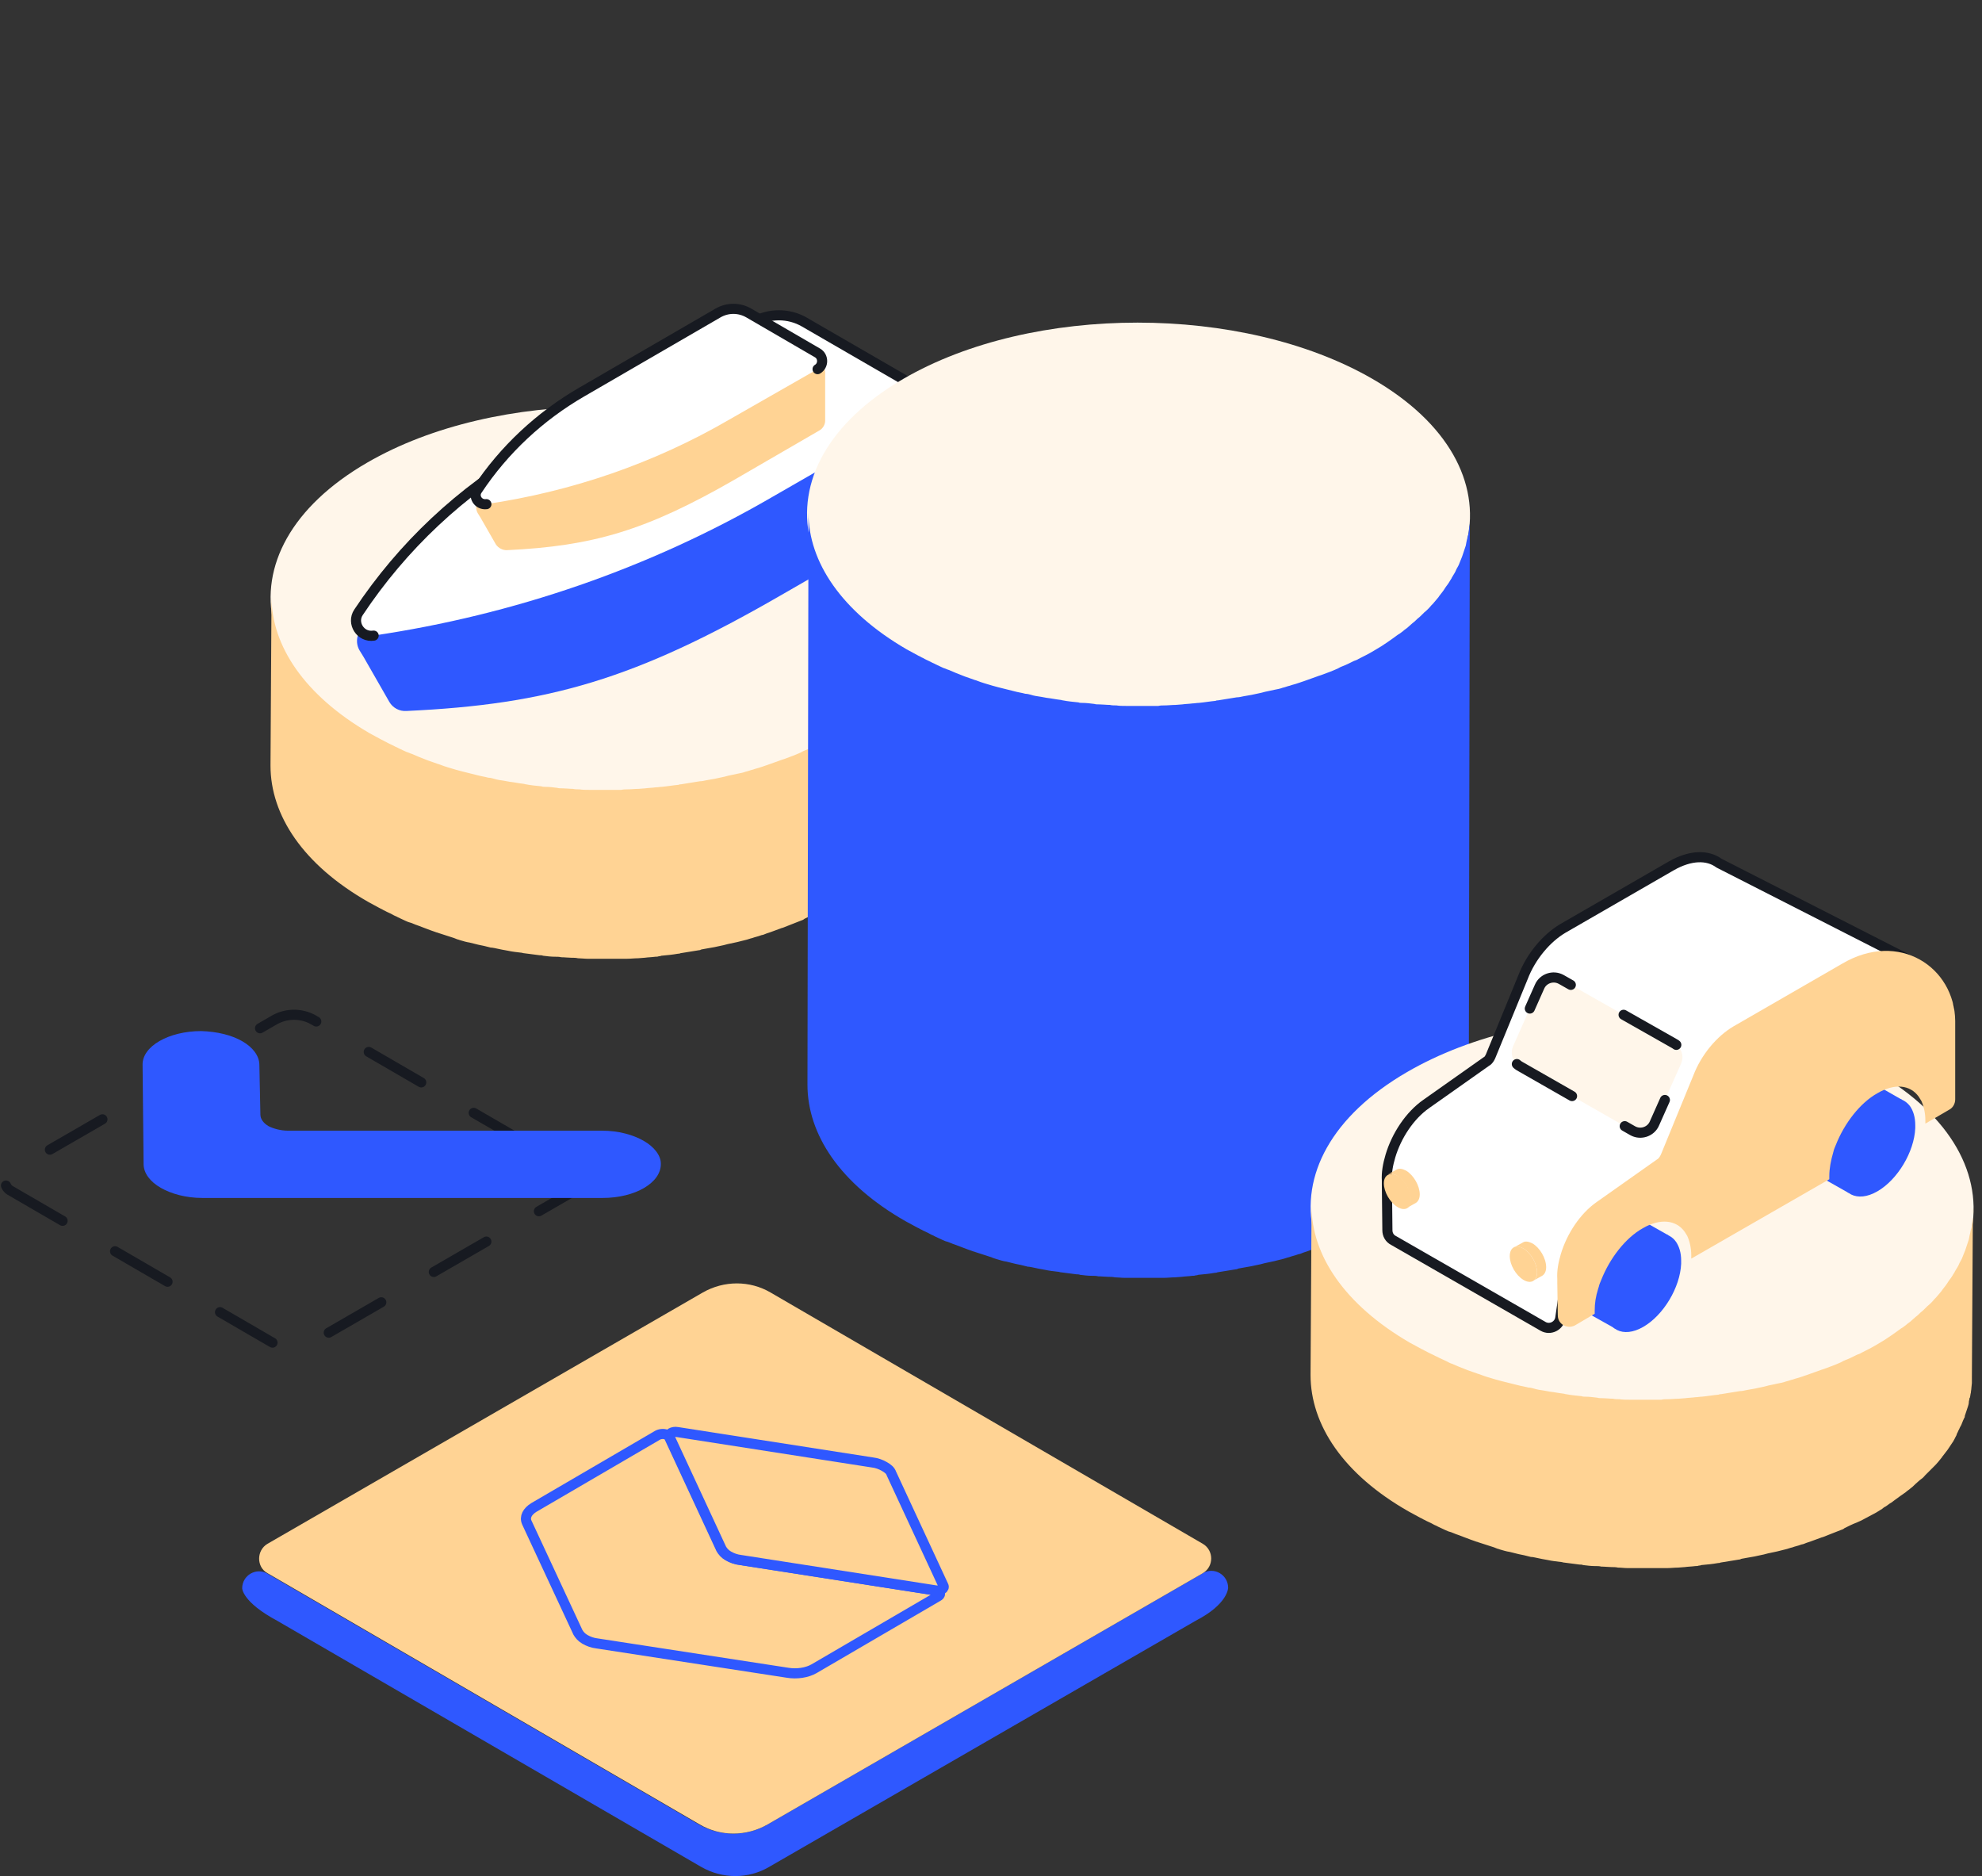 <svg width="392" height="371" viewBox="0 0 392 371" fill="none" xmlns="http://www.w3.org/2000/svg">
<rect x="0" y="0" width="392" height="371" fill="#333333" stroke="none"/>
<g clip-path="url(#clip0)">
<path d="M54.1 123.3C51.5 112 57.6 100.2 72.6 91.5C98.1 76.7 139.6 76.7 165.3 91.5C180.4 100.2 186.6 112.1 184.1 123.4C184.1 123.4 184.5 167.8 119 167.8C53.5 167.8 54.1 123.3 54.1 123.3Z" fill="#FFF6EA"/>
<path d="M184.5 119.7C184.5 120 184.5 120.4 184.4 120.7C184.4 121 184.3 121.3 184.3 121.6C184.3 121.9 184.2 122.3 184.1 122.6C184 122.9 184 123.2 183.9 123.5C183.8 123.8 183.8 124.1 183.7 124.5C183.6 124.8 183.5 125.1 183.4 125.4C183.3 125.7 183.2 126 183.1 126.3C183 126.6 182.9 126.9 182.8 127.1C182.7 127.4 182.5 127.8 182.4 128.1C182.3 128.4 182.1 128.7 182 128.9C181.8 129.2 181.7 129.6 181.5 129.9C181.3 130.2 181.1 130.6 180.9 130.9C180.9 131 180.8 131.1 180.8 131.1C180.5 131.6 180.2 132.1 179.8 132.6C179.7 132.7 179.7 132.8 179.6 132.9C179.3 133.4 178.9 133.9 178.5 134.4C178.4 134.5 178.4 134.6 178.3 134.7C178 135.1 177.6 135.5 177.2 136C177.1 136.1 177 136.2 176.9 136.3C176.5 136.8 176 137.3 175.5 137.7C175.4 137.8 175.3 137.9 175.2 138C174.8 138.4 174.5 138.7 174.1 139C173.8 139.3 173.5 139.6 173.2 139.8C172.9 140.1 172.6 140.3 172.3 140.6C172 140.9 171.6 141.1 171.3 141.4C171 141.6 170.7 141.9 170.3 142.1C169.9 142.4 169.6 142.6 169.2 142.9C168.9 143.1 168.5 143.4 168.2 143.6C167.8 143.9 167.4 144.1 167 144.4C166.5 144.7 166 145 165.5 145.3C164.5 145.9 163.5 146.4 162.5 146.9C162.2 147.1 161.9 147.2 161.6 147.3C160.8 147.7 160 148.1 159.2 148.4C158.9 148.5 158.6 148.7 158.4 148.8C157.3 149.3 156.2 149.7 155.1 150.1C154.9 150.2 154.7 150.2 154.5 150.3C153.6 150.6 152.6 151 151.7 151.3C151.3 151.4 150.9 151.6 150.5 151.7C150 151.9 149.4 152 148.9 152.2C148.4 152.3 148 152.5 147.5 152.6C147 152.8 146.4 152.9 145.9 153C145.4 153.1 145 153.2 144.5 153.3C143.9 153.4 143.4 153.6 142.8 153.7C142.3 153.8 141.9 153.9 141.4 154C140.8 154.1 140.3 154.2 139.7 154.3C139.3 154.4 138.8 154.5 138.4 154.5C137.2 154.7 135.9 154.9 134.7 155.1C134.5 155.1 134.4 155.1 134.2 155.2C133.1 155.3 132 155.5 130.9 155.6C130.5 155.6 130.1 155.7 129.7 155.7C129 155.8 128.3 155.8 127.6 155.9C127.2 155.9 126.7 156 126.3 156C125.6 156 124.8 156.1 124.1 156.1C123.7 156.1 123.3 156.1 122.9 156.2C122.3 156.2 121.6 156.2 121 156.2C120.6 156.2 120.1 156.2 119.7 156.2C119 156.2 118.3 156.2 117.7 156.2C117.3 156.2 116.9 156.2 116.5 156.2C115.9 156.2 115.2 156.2 114.6 156.1C114.2 156.1 113.7 156.1 113.3 156C112.6 156 111.9 155.9 111.3 155.9C110.9 155.9 110.5 155.9 110.2 155.8C109.4 155.7 108.6 155.6 107.8 155.6C107.6 155.6 107.3 155.6 107.1 155.5C106.1 155.4 105 155.3 104 155.1C103.8 155.1 103.7 155 103.5 155C102.6 154.9 101.7 154.7 100.8 154.6C100.4 154.5 100.1 154.5 99.7 154.4C99 154.3 98.3 154.2 97.7 154C97.3 153.9 97 153.8 96.6 153.8C95.9 153.6 95.1 153.5 94.4 153.3C94 153.2 93.6 153.1 93.2 153C92.5 152.8 91.9 152.7 91.2 152.5C90.8 152.4 90.5 152.3 90.1 152.2C89.1 151.9 88 151.6 87 151.2C86.8 151.1 86.6 151.1 86.4 151C85.2 150.6 84.1 150.2 82.9 149.7C82.4 149.5 82 149.3 81.5 149.1C81.1 149 80.8 148.8 80.4 148.7C79.9 148.5 79.4 148.2 78.9 148C78.6 147.8 78.2 147.7 77.9 147.5C77.3 147.2 76.8 147 76.3 146.7C76 146.6 75.8 146.4 75.5 146.3C74.7 145.9 73.9 145.4 73.1 145C60.2 137.5 53.7 127.7 53.7 118L53.5 151.4C53.5 161.2 59.9 171 72.9 178.4C73.7 178.8 74.5 179.3 75.3 179.7C75.6 179.8 75.8 180 76.1 180.1C76.6 180.4 77.2 180.6 77.7 180.9C78 181.1 78.4 181.2 78.7 181.4C79.2 181.6 79.7 181.9 80.2 182.1C80.6 182.3 80.9 182.4 81.3 182.5C81.6 182.6 82 182.8 82.3 182.9C82.4 182.9 82.5 183 82.6 183C83.7 183.4 84.9 183.9 86.1 184.3C86.3 184.4 86.5 184.4 86.7 184.5C87.7 184.8 88.8 185.2 89.8 185.5C90 185.6 90.1 185.6 90.3 185.7C90.5 185.8 90.7 185.8 90.9 185.9C91.6 186.1 92.2 186.3 92.9 186.4C93.3 186.5 93.7 186.6 94.1 186.7C94.8 186.9 95.6 187 96.3 187.2C96.6 187.3 96.8 187.3 97.1 187.4C97.2 187.4 97.2 187.4 97.3 187.4C98 187.5 98.7 187.7 99.3 187.8C99.7 187.9 100 187.9 100.4 188C101.3 188.2 102.2 188.3 103.1 188.4C103.3 188.4 103.4 188.5 103.6 188.5C104.6 188.6 105.7 188.8 106.7 188.9C106.9 188.9 107.2 188.9 107.4 189C108.2 189.1 109 189.2 109.8 189.2C109.8 189.2 109.8 189.2 109.9 189.2C110.3 189.2 110.6 189.2 111 189.3C111.7 189.3 112.4 189.4 113 189.4C113.4 189.4 113.9 189.4 114.3 189.5C114.9 189.5 115.6 189.6 116.2 189.6C116.3 189.6 116.3 189.6 116.4 189.6C116.8 189.6 117.1 189.6 117.5 189.6C118.2 189.6 118.9 189.6 119.5 189.6C119.9 189.6 120.4 189.6 120.8 189.6C121.4 189.6 122.1 189.6 122.7 189.6C122.8 189.6 122.9 189.6 123.1 189.6C123.4 189.6 123.7 189.6 124 189.6C124.7 189.6 125.5 189.5 126.2 189.5C126.6 189.5 127.1 189.4 127.5 189.4C128.2 189.3 128.9 189.3 129.6 189.2C129.8 189.2 130.1 189.2 130.3 189.1C130.5 189.1 130.6 189.1 130.8 189C131.9 188.9 133 188.8 134.1 188.6C134.3 188.6 134.4 188.6 134.6 188.5C135.8 188.3 137.1 188.1 138.3 187.9C138.4 187.9 138.5 187.9 138.6 187.8C138.9 187.7 139.2 187.7 139.6 187.6C140.2 187.5 140.7 187.4 141.3 187.3C141.8 187.2 142.2 187.1 142.7 187C143.3 186.9 143.8 186.7 144.4 186.6C144.9 186.5 145.3 186.4 145.8 186.3C146.3 186.2 146.9 186 147.4 185.9C147.9 185.8 148.3 185.6 148.8 185.5C149.3 185.3 149.9 185.2 150.4 185C150.6 184.9 150.9 184.9 151.1 184.8C151.3 184.7 151.4 184.7 151.6 184.6C152.6 184.3 153.5 183.9 154.4 183.6C154.6 183.5 154.8 183.5 155 183.4C156.1 183 157.2 182.5 158.3 182.1C158.6 182 158.9 181.9 159.1 181.7C159.9 181.3 160.7 180.9 161.5 180.6C161.8 180.5 162.1 180.3 162.4 180.2C163.4 179.7 164.4 179.1 165.4 178.6C165.7 178.4 165.9 178.3 166.2 178.1C166.4 178 166.7 177.8 166.9 177.6C167.3 177.4 167.7 177.1 168.1 176.8C168.5 176.6 168.8 176.3 169.1 176.1C169.5 175.8 169.8 175.6 170.2 175.3C170.5 175.1 170.9 174.8 171.2 174.6C171.5 174.3 171.9 174.1 172.2 173.8C172.5 173.6 172.8 173.3 173.1 173C173.4 172.7 173.7 172.5 174 172.2C174.1 172.1 174.3 172 174.4 171.9C174.7 171.7 174.9 171.4 175.1 171.2C175.2 171.1 175.3 171 175.4 170.9C175.9 170.4 176.3 170 176.8 169.5C176.9 169.4 177 169.3 177.1 169.2C177.5 168.8 177.8 168.4 178.2 167.9C178.3 167.8 178.4 167.7 178.4 167.6L178.5 167.5C178.8 167.1 179.2 166.6 179.5 166.2C179.6 166.1 179.6 166 179.7 165.9C180 165.4 180.4 164.9 180.7 164.4C180.7 164.3 180.8 164.2 180.8 164.2C180.9 164 181 163.8 181.1 163.6C181.2 163.4 181.3 163.3 181.3 163.1C181.5 162.8 181.6 162.4 181.8 162.1C181.9 161.8 182.1 161.5 182.2 161.3C182.3 161 182.5 160.6 182.6 160.3C182.7 160.2 182.7 160 182.8 159.9C182.9 159.8 182.9 159.6 182.9 159.5C183 159.2 183.1 158.9 183.2 158.6C183.3 158.3 183.4 158 183.5 157.7C183.6 157.4 183.7 157.1 183.7 156.7C183.7 156.5 183.8 156.4 183.8 156.2C183.8 156.1 183.8 156 183.9 155.9C184 155.6 184 155.2 184.1 154.9C184.1 154.6 184.2 154.3 184.2 154C184.2 153.7 184.3 153.3 184.3 153C184.3 152.8 184.3 152.6 184.3 152.4C184.3 152.2 184.3 152 184.3 151.8L184.5 118.4C184.6 118.9 184.5 119.3 184.5 119.7Z" fill="#FFD394"/>
<path d="M72.9 123.4L101.6 111.6C101.8 111.5 102 111.4 102.2 111.3C103.5 110.4 104.9 109.6 106.4 108.7L153.8 81.4C154.9 80.7 156.3 80.7 157.5 81.4L163.2 84.7C164.2 85.3 165.4 85.4 166.4 84.9L178.8 79.8C181.2 78.8 183.9 80.6 183.9 83.2V98.7C183.9 99.9 183.3 101.1 182.1 101.8L154.3 117.8C125.7 134.3 108.5 139.3 80.4 140.6C79 140.7 77.7 140 77 138.8L71.9 129.9L71.1 128.6C70 126.7 70.8 124.2 72.9 123.4Z" fill="#2F58FF"/>
<path d="M104.8 89.2L149 63.7C152.1 61.9 156 61.9 159.1 63.7L181.4 76.6C183.4 77.8 183.4 80.7 181.4 81.8L152.7 98.3C128.4 112.4 101.6 121.6 73.8 125.7C71.2 126.1 69.4 123.2 70.8 121.1C79.6 108 91.2 97 104.8 89.2Z" fill="white"/>
<path d="M73.9 125.7C71.3 126.1 69.5 123.2 70.9 121.1C79.6 108 91.2 97.1 104.9 89.2L149 63.7C152.1 61.9 156 61.9 159.1 63.7L181.4 76.6C183.4 77.8 183.4 80.7 181.4 81.8" stroke="#171A21" stroke-width="2" stroke-miterlimit="10" stroke-linecap="round" stroke-linejoin="round"/>
<path d="M95.6 98.3L113.1 91.1C113.2 91 113.3 91 113.5 90.9C114.3 90.4 115.1 89.9 116.1 89.3L144.9 72.6C145.6 72.2 146.4 72.2 147.1 72.6L150.6 74.6C151.2 74.9 151.9 75 152.6 74.7L160.1 71.6C161.6 71 163.2 72.1 163.2 73.7V83.2C163.2 83.9 162.8 84.7 162.1 85.1L145.2 94.9C127.8 104.9 117.3 108 100.2 108.8C99.4 108.8 98.6 108.4 98.1 107.7L95 102.3L94.5 101.5C93.8 100.3 94.3 98.8 95.6 98.3Z" fill="#FFD394"/>
<path d="M115.1 77.4L142 61.9C143.9 60.8 146.2 60.8 148.1 61.9L161.7 69.8C162.9 70.5 162.9 72.3 161.7 73L144.2 83C129.4 91.6 113.1 97.2 96.1 99.7C94.5 99.9 93.4 98.2 94.3 96.9C99.7 88.9 106.7 82.2 115.1 77.4Z" fill="white"/>
<path d="M96.2 99.7C94.6 99.9 93.5 98.2 94.4 96.9C99.7 88.9 106.8 82.3 115.1 77.5L142 61.9C143.9 60.8 146.2 60.8 148.1 61.9L161.7 69.8C162.9 70.5 162.9 72.3 161.7 73" stroke="#171A21" stroke-width="2" stroke-miterlimit="10" stroke-linecap="round" stroke-linejoin="round"/>
<path d="M160.2 106.7C157.6 95.4 163.7 83.6 178.7 74.9C204.2 60.1 245.7 60.1 271.4 74.9C286.5 83.6 292.7 95.5 290.2 106.8C290.2 106.8 290.6 151.2 225.1 151.2C159.6 151.2 160.2 106.7 160.2 106.7Z" fill="#FFF6EA"/>
<path d="M290.7 103.1C290.7 103.4 290.7 103.8 290.6 104.1C290.6 104.4 290.5 104.7 290.5 105C290.5 105.3 290.4 105.7 290.3 106C290.2 106.3 290.2 106.6 290.1 106.9C290 107.2 290 107.5 289.9 107.9C289.8 108.2 289.7 108.5 289.6 108.8C289.5 109.1 289.4 109.4 289.3 109.7C289.2 110 289.1 110.3 289 110.5C288.9 110.8 288.7 111.2 288.6 111.5C288.5 111.8 288.3 112.1 288.2 112.3C288 112.6 287.9 113 287.7 113.3C287.5 113.6 287.3 114 287.1 114.3C287.1 114.4 287 114.5 287 114.5C286.7 115 286.4 115.5 286 116C285.9 116.1 285.9 116.2 285.8 116.3C285.5 116.8 285.1 117.3 284.7 117.8C284.6 117.9 284.6 118 284.5 118.1C284.2 118.5 283.8 118.9 283.4 119.4C283.3 119.5 283.2 119.6 283.1 119.7C282.7 120.2 282.2 120.7 281.7 121.1C281.6 121.2 281.5 121.3 281.4 121.4C281 121.8 280.7 122.1 280.3 122.4C280 122.7 279.7 123 279.4 123.2C279.1 123.5 278.8 123.7 278.5 124C278.2 124.3 277.8 124.5 277.5 124.8C277.2 125 276.9 125.3 276.5 125.5C276.1 125.8 275.8 126 275.4 126.3C275.1 126.5 274.7 126.8 274.4 127C274 127.3 273.6 127.5 273.2 127.8C272.7 128.1 272.2 128.4 271.7 128.7C270.7 129.3 269.7 129.8 268.7 130.3C268.4 130.5 268.1 130.6 267.8 130.7C267 131.1 266.2 131.5 265.4 131.8C265.1 131.9 264.8 132.1 264.6 132.2C263.5 132.7 262.4 133.1 261.3 133.5C261.1 133.6 260.9 133.6 260.7 133.7C259.8 134 258.8 134.4 257.9 134.7C257.5 134.8 257.1 135 256.7 135.1C256.2 135.3 255.6 135.4 255.1 135.6C254.6 135.7 254.2 135.9 253.7 136C253.2 136.2 252.6 136.3 252.1 136.4C251.6 136.5 251.2 136.6 250.7 136.7C250.1 136.8 249.6 137 249 137.1C248.5 137.2 248.1 137.3 247.6 137.4C247 137.5 246.5 137.6 245.9 137.7C245.5 137.8 245 137.9 244.6 137.9C243.4 138.1 242.1 138.3 240.9 138.5C240.7 138.5 240.6 138.5 240.4 138.6C239.3 138.7 238.2 138.9 237.1 139C236.7 139 236.3 139.1 235.9 139.1C235.2 139.2 234.5 139.2 233.8 139.3C233.4 139.3 232.9 139.4 232.5 139.4C231.8 139.4 231 139.5 230.3 139.5C229.9 139.5 229.5 139.5 229.1 139.6C228.5 139.6 227.8 139.6 227.2 139.6C226.8 139.6 226.3 139.6 225.9 139.6C225.2 139.6 224.5 139.6 223.9 139.6C223.5 139.6 223.1 139.6 222.7 139.6C222.1 139.6 221.4 139.6 220.8 139.5C220.4 139.5 219.9 139.5 219.5 139.4C218.8 139.4 218.1 139.3 217.5 139.3C217.1 139.3 216.7 139.3 216.4 139.2C215.6 139.1 214.8 139 214 139C213.8 139 213.5 139 213.3 138.9C212.3 138.8 211.2 138.7 210.2 138.5C210 138.5 209.9 138.4 209.7 138.4C208.8 138.3 207.9 138.1 207 138C206.6 137.9 206.3 137.9 205.9 137.8C205.2 137.7 204.5 137.6 203.9 137.4C203.5 137.3 203.2 137.2 202.8 137.2C202.1 137 201.3 136.9 200.6 136.7C200.2 136.6 199.8 136.5 199.4 136.4C198.7 136.2 198.1 136.1 197.4 135.9C197 135.8 196.7 135.7 196.3 135.6C195.3 135.3 194.2 135 193.2 134.6C193 134.5 192.8 134.5 192.6 134.4C191.4 134 190.3 133.6 189.1 133.1C188.6 132.9 188.2 132.7 187.7 132.5C187.3 132.4 187 132.2 186.6 132.1C186.1 131.9 185.6 131.6 185.1 131.4C184.8 131.2 184.4 131.1 184.1 130.9C183.5 130.6 183 130.4 182.5 130.1C182.2 130 182 129.8 181.7 129.7C180.9 129.3 180.1 128.8 179.3 128.4C166.4 120.9 159.9 111.1 159.9 101.4L159.7 214.5C159.7 224.3 166.1 234.1 179.1 241.5C179.9 241.9 180.7 242.4 181.5 242.8C181.8 242.9 182 243.1 182.3 243.2C182.8 243.5 183.4 243.7 183.9 244C184.2 244.2 184.6 244.3 184.9 244.5C185.4 244.7 185.9 245 186.4 245.2C186.8 245.4 187.1 245.5 187.5 245.6C187.8 245.7 188.2 245.9 188.5 246C188.6 246 188.7 246.1 188.8 246.1C189.9 246.5 191.1 247 192.3 247.4C192.5 247.5 192.7 247.5 192.9 247.6C193.9 247.9 195 248.3 196 248.6C196.2 248.7 196.3 248.7 196.5 248.8C196.7 248.9 196.9 248.9 197.1 249C197.8 249.2 198.4 249.4 199.1 249.5C199.5 249.6 199.9 249.7 200.3 249.8C201 250 201.8 250.1 202.5 250.3C202.8 250.4 203 250.4 203.3 250.5C203.4 250.5 203.4 250.5 203.5 250.5C204.2 250.6 204.9 250.8 205.5 250.9C205.9 251 206.2 251 206.6 251.1C207.5 251.3 208.4 251.4 209.3 251.5C209.5 251.5 209.6 251.6 209.8 251.6C210.8 251.7 211.9 251.9 212.9 252C213.1 252 213.4 252 213.6 252.1C214.4 252.2 215.2 252.3 216 252.3C216 252.3 216 252.3 216.1 252.3C216.5 252.3 216.8 252.3 217.2 252.4C217.9 252.4 218.6 252.5 219.2 252.5C219.6 252.5 220.1 252.5 220.5 252.6C221.1 252.6 221.8 252.7 222.4 252.7C222.5 252.7 222.5 252.7 222.6 252.7C223 252.7 223.3 252.7 223.7 252.7C224.4 252.7 225.1 252.7 225.7 252.7C226.1 252.7 226.6 252.7 227 252.7C227.6 252.7 228.3 252.7 228.9 252.7C229 252.7 229.1 252.7 229.3 252.7C229.6 252.7 229.9 252.7 230.2 252.7C230.9 252.7 231.7 252.6 232.4 252.6C232.8 252.6 233.3 252.5 233.7 252.5C234.4 252.4 235.1 252.4 235.8 252.3C236 252.3 236.3 252.3 236.5 252.2C236.7 252.2 236.8 252.2 237 252.1C238.1 252 239.2 251.9 240.3 251.7C240.5 251.7 240.6 251.7 240.8 251.6C242 251.4 243.3 251.2 244.5 251C244.6 251 244.7 251 244.8 250.9C245.1 250.8 245.4 250.8 245.8 250.7C246.4 250.6 246.9 250.5 247.5 250.4C248 250.3 248.4 250.2 248.9 250.1C249.5 250 250 249.8 250.6 249.7C251.1 249.6 251.5 249.5 252 249.4C252.5 249.3 253.1 249.1 253.6 249C254.1 248.9 254.5 248.7 255 248.6C255.5 248.4 256.1 248.3 256.6 248.1C256.8 248 257.1 248 257.3 247.9C257.5 247.8 257.6 247.8 257.8 247.7C258.8 247.4 259.7 247 260.6 246.7C260.8 246.6 261 246.6 261.2 246.5C262.3 246.1 263.4 245.6 264.5 245.2C264.8 245.1 265.1 245 265.3 244.8C266.1 244.4 266.9 244 267.7 243.7C268 243.6 268.3 243.4 268.6 243.3C269.6 242.8 270.6 242.2 271.6 241.7C271.9 241.5 272.1 241.4 272.4 241.2C272.6 241.1 272.9 240.9 273.1 240.7C273.5 240.5 273.9 240.2 274.3 239.9C274.7 239.7 275 239.4 275.3 239.2C275.7 238.9 276 238.7 276.4 238.4C276.7 238.2 277.1 237.9 277.4 237.7C277.7 237.4 278.1 237.2 278.4 236.9C278.7 236.7 279 236.4 279.3 236.1C279.6 235.8 279.9 235.6 280.2 235.3C280.3 235.2 280.5 235.1 280.6 235C280.9 234.8 281.1 234.5 281.3 234.3C281.4 234.2 281.5 234.1 281.6 234C282.1 233.5 282.5 233.1 283 232.6C283.1 232.5 283.2 232.4 283.3 232.3C283.7 231.9 284 231.5 284.4 231C284.5 230.9 284.6 230.8 284.6 230.7L284.7 230.6C285 230.2 285.4 229.7 285.7 229.3C285.8 229.2 285.8 229.1 285.9 229C286.2 228.5 286.6 228 286.9 227.5C286.9 227.4 287 227.3 287 227.3C287.1 227.1 287.2 226.9 287.3 226.7C287.4 226.5 287.5 226.4 287.5 226.2C287.7 225.9 287.8 225.5 288 225.2C288.1 224.9 288.3 224.6 288.4 224.4C288.5 224.1 288.7 223.7 288.8 223.4C288.9 223.3 288.9 223.1 289 223C289.1 222.9 289.1 222.7 289.1 222.6C289.2 222.3 289.3 222 289.4 221.7C289.5 221.4 289.6 221.1 289.7 220.8C289.8 220.5 289.9 220.2 289.9 219.8C289.9 219.6 290 219.5 290 219.3C290 219.2 290 219.1 290.1 219C290.2 218.7 290.2 218.3 290.3 218C290.3 217.7 290.4 217.4 290.4 217.1C290.4 216.8 290.5 216.4 290.5 216.1C290.5 215.9 290.5 215.7 290.5 215.5C290.5 215.3 290.5 215.1 290.5 214.9L290.7 101.8C290.7 102.4 290.7 102.7 290.7 103.1Z" fill="#2F58FF"/>
<path d="M259.8 243.8C257.2 232.5 263.3 220.7 278.3 212C303.8 197.2 345.3 197.2 371 212C386.1 220.7 392.3 232.6 389.8 243.9C389.8 243.9 390.2 288.3 324.7 288.3C259.2 288.3 259.8 243.8 259.8 243.8Z" fill="#FFF6EA"/>
<path d="M390.2 240.3C390.2 240.6 390.2 241 390.1 241.3C390.1 241.6 390 241.9 390 242.2C390 242.5 389.9 242.9 389.8 243.2C389.7 243.5 389.7 243.8 389.6 244.1C389.5 244.4 389.5 244.7 389.4 245.1C389.3 245.4 389.2 245.7 389.1 246C389 246.3 388.9 246.6 388.8 246.9C388.7 247.2 388.6 247.5 388.5 247.7C388.4 248 388.2 248.4 388.1 248.7C388 249 387.8 249.3 387.7 249.5C387.5 249.8 387.4 250.2 387.2 250.5C387 250.8 386.8 251.2 386.6 251.5C386.6 251.6 386.5 251.7 386.5 251.7C386.2 252.2 385.9 252.7 385.5 253.2C385.4 253.3 385.4 253.4 385.3 253.5C385 254 384.6 254.5 384.2 255C384.1 255.1 384.1 255.2 384 255.3C383.7 255.7 383.3 256.1 382.9 256.6C382.8 256.7 382.7 256.8 382.6 256.9C382.2 257.4 381.7 257.9 381.2 258.3C381.1 258.4 381 258.5 380.9 258.6C380.5 259 380.2 259.3 379.8 259.6C379.5 259.9 379.2 260.2 378.9 260.4C378.6 260.7 378.3 260.9 378 261.2C377.7 261.5 377.3 261.7 377 262C376.7 262.2 376.4 262.5 376 262.7C375.6 263 375.3 263.2 374.9 263.5C374.6 263.7 374.2 264 373.9 264.2C373.5 264.5 373.1 264.7 372.7 265C372.2 265.3 371.7 265.6 371.2 265.9C370.2 266.5 369.2 267 368.2 267.5C367.9 267.7 367.6 267.8 367.3 267.9C366.5 268.3 365.7 268.7 364.9 269C364.6 269.1 364.3 269.3 364.1 269.4C363 269.9 361.9 270.3 360.8 270.7C360.6 270.8 360.4 270.8 360.2 270.9C359.3 271.2 358.3 271.6 357.4 271.9C357 272 356.6 272.2 356.2 272.3C355.7 272.5 355.1 272.6 354.6 272.8C354.1 272.9 353.7 273.1 353.2 273.2C352.7 273.4 352.1 273.5 351.6 273.6C351.1 273.7 350.7 273.8 350.2 273.9C349.6 274 349.1 274.2 348.5 274.3C348 274.4 347.6 274.5 347.1 274.6C346.5 274.7 346 274.8 345.4 274.9C345 275 344.5 275.1 344.1 275.1C342.9 275.3 341.6 275.5 340.4 275.7C340.2 275.7 340.1 275.7 339.9 275.8C338.8 275.9 337.7 276.1 336.6 276.2C336.2 276.2 335.8 276.3 335.4 276.3C334.7 276.4 334 276.4 333.3 276.5C332.9 276.5 332.4 276.6 332 276.6C331.3 276.6 330.5 276.7 329.8 276.7C329.4 276.7 329 276.7 328.6 276.8C328 276.8 327.3 276.8 326.7 276.8C326.3 276.8 325.8 276.8 325.4 276.8C324.7 276.8 324 276.8 323.4 276.8C323 276.8 322.6 276.8 322.2 276.8C321.6 276.8 320.9 276.8 320.3 276.7C319.9 276.7 319.4 276.7 319 276.6C318.3 276.6 317.6 276.5 317 276.5C316.6 276.5 316.2 276.5 315.9 276.4C315.1 276.3 314.3 276.2 313.5 276.2C313.3 276.2 313 276.2 312.8 276.1C311.8 276 310.7 275.9 309.7 275.7C309.5 275.7 309.4 275.6 309.2 275.6C308.3 275.5 307.4 275.3 306.5 275.2C306.1 275.1 305.8 275.1 305.4 275C304.7 274.9 304 274.8 303.4 274.6C303 274.5 302.7 274.4 302.3 274.4C301.6 274.2 300.8 274.1 300.1 273.9C299.7 273.8 299.3 273.7 298.9 273.6C298.2 273.4 297.6 273.3 296.9 273.1C296.5 273 296.2 272.9 295.8 272.8C294.8 272.5 293.7 272.2 292.7 271.8C292.5 271.7 292.3 271.7 292.1 271.6C290.9 271.2 289.8 270.8 288.6 270.3C288.1 270.1 287.7 269.9 287.2 269.7C286.8 269.6 286.5 269.4 286.1 269.2C285.6 269 285.1 268.7 284.6 268.5C284.3 268.3 283.9 268.2 283.6 268C283 267.7 282.5 267.5 282 267.2C281.7 267.1 281.5 266.9 281.2 266.8C280.4 266.4 279.6 265.9 278.8 265.5C265.9 258 259.4 248.2 259.4 238.5L259.2 271.9C259.2 281.7 265.6 291.5 278.6 298.9C279.4 299.3 280.2 299.8 281 300.2C281.3 300.3 281.5 300.5 281.8 300.6C282.3 300.9 282.9 301.1 283.4 301.4C283.7 301.6 284.1 301.7 284.4 301.9C284.9 302.1 285.4 302.4 285.9 302.6C286.3 302.8 286.6 302.9 287 303C287.3 303.1 287.7 303.3 288 303.4C288.1 303.4 288.2 303.5 288.3 303.5C289.4 303.9 290.6 304.4 291.8 304.8C292 304.9 292.2 304.9 292.4 305C293.4 305.3 294.5 305.7 295.5 306C295.7 306.1 295.8 306.1 296 306.2C296.2 306.3 296.4 306.3 296.6 306.4C297.3 306.6 297.9 306.8 298.6 306.9C299 307 299.4 307.1 299.8 307.2C300.5 307.4 301.3 307.5 302 307.7C302.3 307.8 302.5 307.8 302.8 307.9C302.9 307.9 302.9 307.9 303 307.9C303.7 308 304.4 308.2 305 308.3C305.4 308.4 305.7 308.4 306.1 308.5C307 308.7 307.9 308.8 308.8 308.9C309 308.9 309.1 309 309.3 309C310.3 309.1 311.4 309.3 312.4 309.4C312.6 309.4 312.9 309.4 313.1 309.5C313.9 309.6 314.7 309.7 315.5 309.7C315.5 309.7 315.5 309.7 315.6 309.7C316 309.7 316.3 309.7 316.7 309.8C317.4 309.8 318.1 309.9 318.7 309.9C319.1 309.9 319.6 309.9 320 310C320.6 310 321.3 310.1 321.9 310.1C322 310.1 322 310.1 322.1 310.1C322.5 310.1 322.8 310.1 323.2 310.1C323.9 310.1 324.6 310.1 325.2 310.1C325.6 310.1 326.1 310.1 326.5 310.1C327.1 310.1 327.8 310.1 328.4 310.1C328.5 310.1 328.6 310.1 328.8 310.1C329.1 310.1 329.4 310.1 329.7 310.1C330.4 310.1 331.2 310 331.9 310C332.3 310 332.8 309.9 333.2 309.9C333.9 309.8 334.6 309.8 335.3 309.7C335.5 309.7 335.8 309.7 336 309.6C336.2 309.6 336.3 309.6 336.5 309.5C337.6 309.4 338.7 309.3 339.8 309.1C340 309.1 340.1 309.1 340.3 309C341.5 308.8 342.8 308.6 344 308.4C344.1 308.4 344.2 308.4 344.3 308.3C344.6 308.2 344.9 308.2 345.3 308.1C345.9 308 346.4 307.9 347 307.8C347.5 307.7 347.9 307.6 348.4 307.5C349 307.4 349.5 307.2 350.1 307.1C350.6 307 351 306.9 351.5 306.8C352 306.7 352.6 306.5 353.1 306.4C353.6 306.3 354 306.1 354.5 306C355 305.8 355.6 305.7 356.1 305.5C356.3 305.4 356.6 305.4 356.8 305.3C357 305.2 357.1 305.2 357.3 305.1C358.3 304.8 359.2 304.4 360.1 304.1C360.3 304 360.5 304 360.7 303.9C361.8 303.5 362.9 303 364 302.6C364.3 302.5 364.6 302.4 364.8 302.2C365.6 301.8 366.4 301.4 367.2 301.1C367.5 301 367.8 300.8 368.1 300.7C369.1 300.2 370.1 299.6 371.1 299.1C371.4 298.9 371.6 298.8 371.9 298.6C372.1 298.5 372.4 298.3 372.6 298.1C373 297.9 373.4 297.6 373.8 297.3C374.2 297.1 374.5 296.8 374.8 296.6C375.2 296.3 375.5 296.1 375.9 295.8C376.2 295.6 376.6 295.3 376.9 295.1C377.2 294.8 377.6 294.6 377.9 294.3C378.2 294.1 378.5 293.8 378.8 293.5C379.1 293.2 379.4 293 379.7 292.7C379.8 292.6 380 292.5 380.1 292.4C380.4 292.2 380.6 291.9 380.8 291.7C380.9 291.6 381 291.5 381.1 291.4C381.6 290.9 382 290.5 382.5 290C382.6 289.9 382.7 289.8 382.8 289.7C383.2 289.3 383.5 288.9 383.9 288.4C384 288.3 384.1 288.2 384.1 288.1L384.2 288C384.5 287.6 384.9 287.1 385.2 286.7C385.3 286.6 385.3 286.5 385.4 286.4C385.7 285.9 386.1 285.4 386.4 284.9C386.4 284.8 386.5 284.7 386.5 284.7C386.6 284.5 386.7 284.3 386.8 284.1C386.9 283.9 387 283.8 387 283.6C387.2 283.3 387.3 282.9 387.5 282.6C387.6 282.3 387.8 282 387.9 281.8C388 281.5 388.2 281.1 388.3 280.8C388.4 280.7 388.4 280.5 388.5 280.4C388.6 280.3 388.6 280.1 388.6 280C388.7 279.7 388.8 279.4 388.9 279.1C389 278.8 389.1 278.5 389.2 278.2C389.3 277.9 389.4 277.6 389.4 277.2C389.4 277 389.5 276.9 389.5 276.7C389.5 276.6 389.5 276.5 389.6 276.4C389.7 276.1 389.7 275.7 389.8 275.4C389.8 275.1 389.9 274.8 389.9 274.5C389.9 274.2 390 273.8 390 273.5C390 273.3 390 273.1 390 272.9C390 272.7 390 272.5 390 272.3L390.2 238.9C390.3 239.5 390.2 239.9 390.2 240.3Z" fill="#FFD394"/>
<path d="M385.6 199.2L356.5 182.5L336.1 198.4L362.3 220.3L385.6 199.2Z" fill="white" stroke="#171A21" stroke-width="2" stroke-miterlimit="10" stroke-linecap="round" stroke-linejoin="round"/>
<path d="M377.8 191.3C377.8 190.4 377.3 189.6 376.5 189.3L340 170.7C337.7 169 334.3 169.1 330.6 171.2L309.1 183.6C305.9 185.5 302.8 189.1 301.2 193.3L294.8 208.9C294.6 209.3 294.4 209.7 294 209.9L282.1 218.3C278.8 220.6 276.2 224.6 275 228.6C274.5 230.3 274.2 231.9 274.3 233.5C274.3 233.7 274.3 233.9 274.3 234.1C274.3 234.2 274.3 234.2 274.3 234.3L274.4 243.3C274.4 244.1 274.8 244.9 275.6 245.3L305.2 262.3C306.6 263.1 308.4 262.2 308.6 260.6L310.3 248.8C310.4 248.3 310.6 247.8 311 247.5L322.6 236.4C322.8 236.2 323 236.1 323.3 235.9L355.5 222.3C355.7 222.2 355.9 222.1 356 222L371.7 209.8C371.9 209.7 372 209.5 372.2 209.3L377.4 201.9C377.7 201.5 377.8 201.1 377.8 200.6V191.3Z" fill="white" stroke="#171A21" stroke-width="2" stroke-miterlimit="10" stroke-linecap="round" stroke-linejoin="round"/>
<path d="M319.4 262.7L308.7 256.7L320.1 238.7L330 244.3L319.4 262.7Z" fill="#2F58FF"/>
<path d="M324.9 245C322.1 246.6 319.7 249.8 318.4 253.1C317.8 254.7 317.4 256.4 317.4 258C317.4 258.2 317.4 258.4 317.4 258.6C317.7 263 321 264.7 325 262.4C329 260.1 332.3 254.6 332.5 249.9C332.5 249.7 332.5 249.5 332.5 249.3C332.5 247.7 332.1 246.5 331.5 245.6C330.2 243.7 327.7 243.4 324.9 245Z" fill="#2F58FF"/>
<path d="M365.6 235.9L355 229.9L366.4 211.9L376.2 217.5L365.6 235.9Z" fill="#2F58FF"/>
<path d="M371.2 218.2C368.4 219.8 366 223 364.7 226.3C364.1 227.9 363.7 229.6 363.7 231.2C363.7 231.4 363.7 231.6 363.7 231.8C364 236.2 367.3 237.9 371.3 235.6C375.3 233.3 378.6 227.8 378.8 223.1C378.8 222.9 378.8 222.7 378.8 222.5C378.8 220.9 378.4 219.7 377.8 218.8C376.4 216.9 374 216.6 371.2 218.2Z" fill="#2F58FF"/>
<path d="M364.3 190.6L342.8 203C339.6 204.9 336.5 208.5 334.9 212.7L328.5 228.3C328.3 228.7 328.1 229.1 327.7 229.3L315.8 237.7C312.5 240 309.9 244 308.7 248C308.2 249.7 307.9 251.3 308 252.9C308 253.1 308 253.3 308 253.5C308 253.6 308 253.6 308 253.7L308.1 260.1C308.1 261.9 310 262.9 311.5 262.1L315.4 259.8C315.4 259.6 315.4 259.4 315.4 259.2C315.4 257.7 315.6 256.4 316.1 254.8L316.2 254.5C316.3 254 316.5 253.6 316.7 253.1C318.4 248.8 321.5 244.8 324.9 242.9C328.3 240.9 331.5 241.2 333.2 243.6C333.4 243.9 333.5 244.1 333.7 244.4C334.2 245.5 334.5 246.8 334.5 248.3C334.5 248.5 334.5 248.7 334.5 248.9L361.8 233.2C361.8 233 361.8 232.8 361.8 232.6C361.8 231.1 362.1 229.5 362.6 227.8C362.7 227.3 362.9 226.9 363.1 226.4C364.8 222.1 367.9 218.1 371.3 216.2C374.7 214.2 377.8 214.5 379.5 216.9C379.7 217.2 379.8 217.4 380 217.7C380.5 218.8 380.8 220.1 380.8 221.6C380.8 221.8 380.8 222 380.8 222.2L385.6 219.4C386.3 219 386.7 218.2 386.7 217.4V201.9C386.6 191.3 375.6 183.9 364.3 190.6Z" fill="#FFD394"/>
<path d="M300.5 210.8L322.9 223.6C324.5 224.5 326.5 223.8 327.2 222.2L332.5 210.3C333.1 208.9 332.6 207.2 331.2 206.4L308.8 193.7C307.2 192.8 305.2 193.5 304.5 195.1L299.3 206.8C298.6 208.4 299.2 210 300.5 210.8Z" fill="#FFF6EA" stroke="#171A21" stroke-width="2" stroke-miterlimit="10" stroke-linecap="round" stroke-linejoin="round" stroke-dasharray="12 12"/>
<path d="M278.1 231.5C277.3 231.1 276.7 231 276.2 231.3L274.4 232.3C274.9 232 275.6 232.1 276.3 232.5C277.8 233.4 279 235.5 279 237.2C279 238.1 278.7 238.7 278.2 238.9L280 237.9C280.5 237.6 280.8 237 280.8 236.2C280.8 234.5 279.6 232.4 278.1 231.5Z" fill="#FFD394"/>
<path d="M276.4 232.5C277.9 233.4 279.1 235.5 279.1 237.2C279.1 238.9 277.9 239.6 276.4 238.7C274.9 237.8 273.7 235.7 273.7 234C273.7 232.4 274.9 231.7 276.4 232.5Z" fill="#FFD394"/>
<path d="M303.1 245.9C302.3 245.5 301.7 245.4 301.2 245.7L299.4 246.7C299.9 246.4 300.6 246.5 301.3 246.9C302.8 247.8 304 249.9 304 251.6C304 252.5 303.7 253.1 303.2 253.3L305 252.3C305.5 252 305.8 251.4 305.8 250.6C305.8 248.8 304.5 246.7 303.1 245.9Z" fill="#FFD394"/>
<path d="M301.3 246.9C302.8 247.8 304 249.9 304 251.6C304 253.3 302.8 254 301.3 253.1C299.8 252.2 298.6 250.1 298.6 248.4C298.6 246.7 299.8 246 301.3 246.9Z" fill="#FFD394"/>
<path d="M151.8 360.8L237.9 311.1C240.1 309.8 242.9 311.4 242.9 314C242.9 314 242.9 317.2 236.5 320.5L152.1 369.2C148 371.6 142.9 371.6 138.7 369.2L54.8 320.5C47.9 316.8 47.9 314.1 47.9 314.1C47.9 311.5 50.7 309.9 52.9 311.2L138.4 360.9C142.6 363.2 147.7 363.2 151.8 360.8Z" fill="#2F58FF"/>
<path d="M52.9 311.1L138.4 360.8C142.5 363.2 147.6 363.2 151.8 360.8L237.9 311.1C240.1 309.8 240.1 306.6 237.9 305.3L152.4 255.6C148.3 253.2 143.2 253.2 139 255.6L52.9 305.3C50.7 306.6 50.7 309.9 52.9 311.1Z" fill="#FFD394"/>
<path d="M185.5 314.7C185.3 314.6 185.1 314.5 184.9 314.5L146.4 308.5C145.5 308.4 144.7 308.1 144 307.7C143.3 307.3 142.9 306.8 142.6 306.3L132.3 284.1C132.2 284 132.1 283.9 132 283.8C131.5 283.5 130.7 283.5 130.1 283.8L105.6 298.1C104.3 298.9 103.7 300 104.2 301.1L114.3 322.8C114.6 323.3 115 323.8 115.7 324.2C116.4 324.6 117.2 324.9 118.1 325L155.8 330.8C157.6 331.1 159.6 330.8 161 330L185.5 315.7C186.1 315.4 186 315 185.5 314.7Z" fill="#FFD394" stroke="#2F58FF" stroke-width="2" stroke-miterlimit="10" stroke-linecap="round" stroke-linejoin="round"/>
<path d="M174.9 290C174.2 289.6 173.4 289.3 172.5 289.2L134 283.2C133 283 132.1 283.6 132.4 284.1L142.7 306.3C143 306.8 143.4 307.3 144.1 307.7C144.8 308.1 145.6 308.4 146.5 308.5L185 314.5C186 314.7 186.9 314.1 186.6 313.6L176.3 291.4C176.1 290.8 175.6 290.4 174.9 290Z" fill="#FFD394" stroke="#2F58FF" stroke-width="2" stroke-miterlimit="10" stroke-linecap="round" stroke-linejoin="round"/>
<path d="M2 235.4L53.7 265.4C56.2 266.9 59.3 266.9 61.8 265.4L113.9 235.3C115.2 234.5 115.2 232.6 113.9 231.8L62.2 201.8C59.7 200.3 56.6 200.3 54.1 201.8L2 231.9C0.7 232.7 0.7 234.6 2 235.4Z" stroke="#171A21" stroke-width="2" stroke-miterlimit="10" stroke-linecap="round" stroke-linejoin="round" stroke-dasharray="12 12"/>
<path d="M127.3 225.6C125.2 224.4 122.3 223.6 119.1 223.6H57C55.5 223.6 54.1 223.2 53.1 222.7C52.1 222.1 51.5 221.3 51.5 220.4L51.3 210.6C51.3 208.8 50 207.1 47.9 205.9C45.8 204.7 43 204 39.8 203.9C33.4 203.9 28.1 206.9 28.2 210.6L28.4 230.2C28.4 232 29.7 233.7 31.8 234.9C33.9 236.1 36.8 236.9 40 236.9H119.2C125.6 236.9 130.8 233.9 130.7 230.1C130.7 228.5 129.4 226.8 127.3 225.6Z" fill="#2F58FF"/>
</g>
<defs>
<clipPath id="clip0">
<rect width="391.3" height="371" fill="white"/>
</clipPath>
</defs>
</svg>
